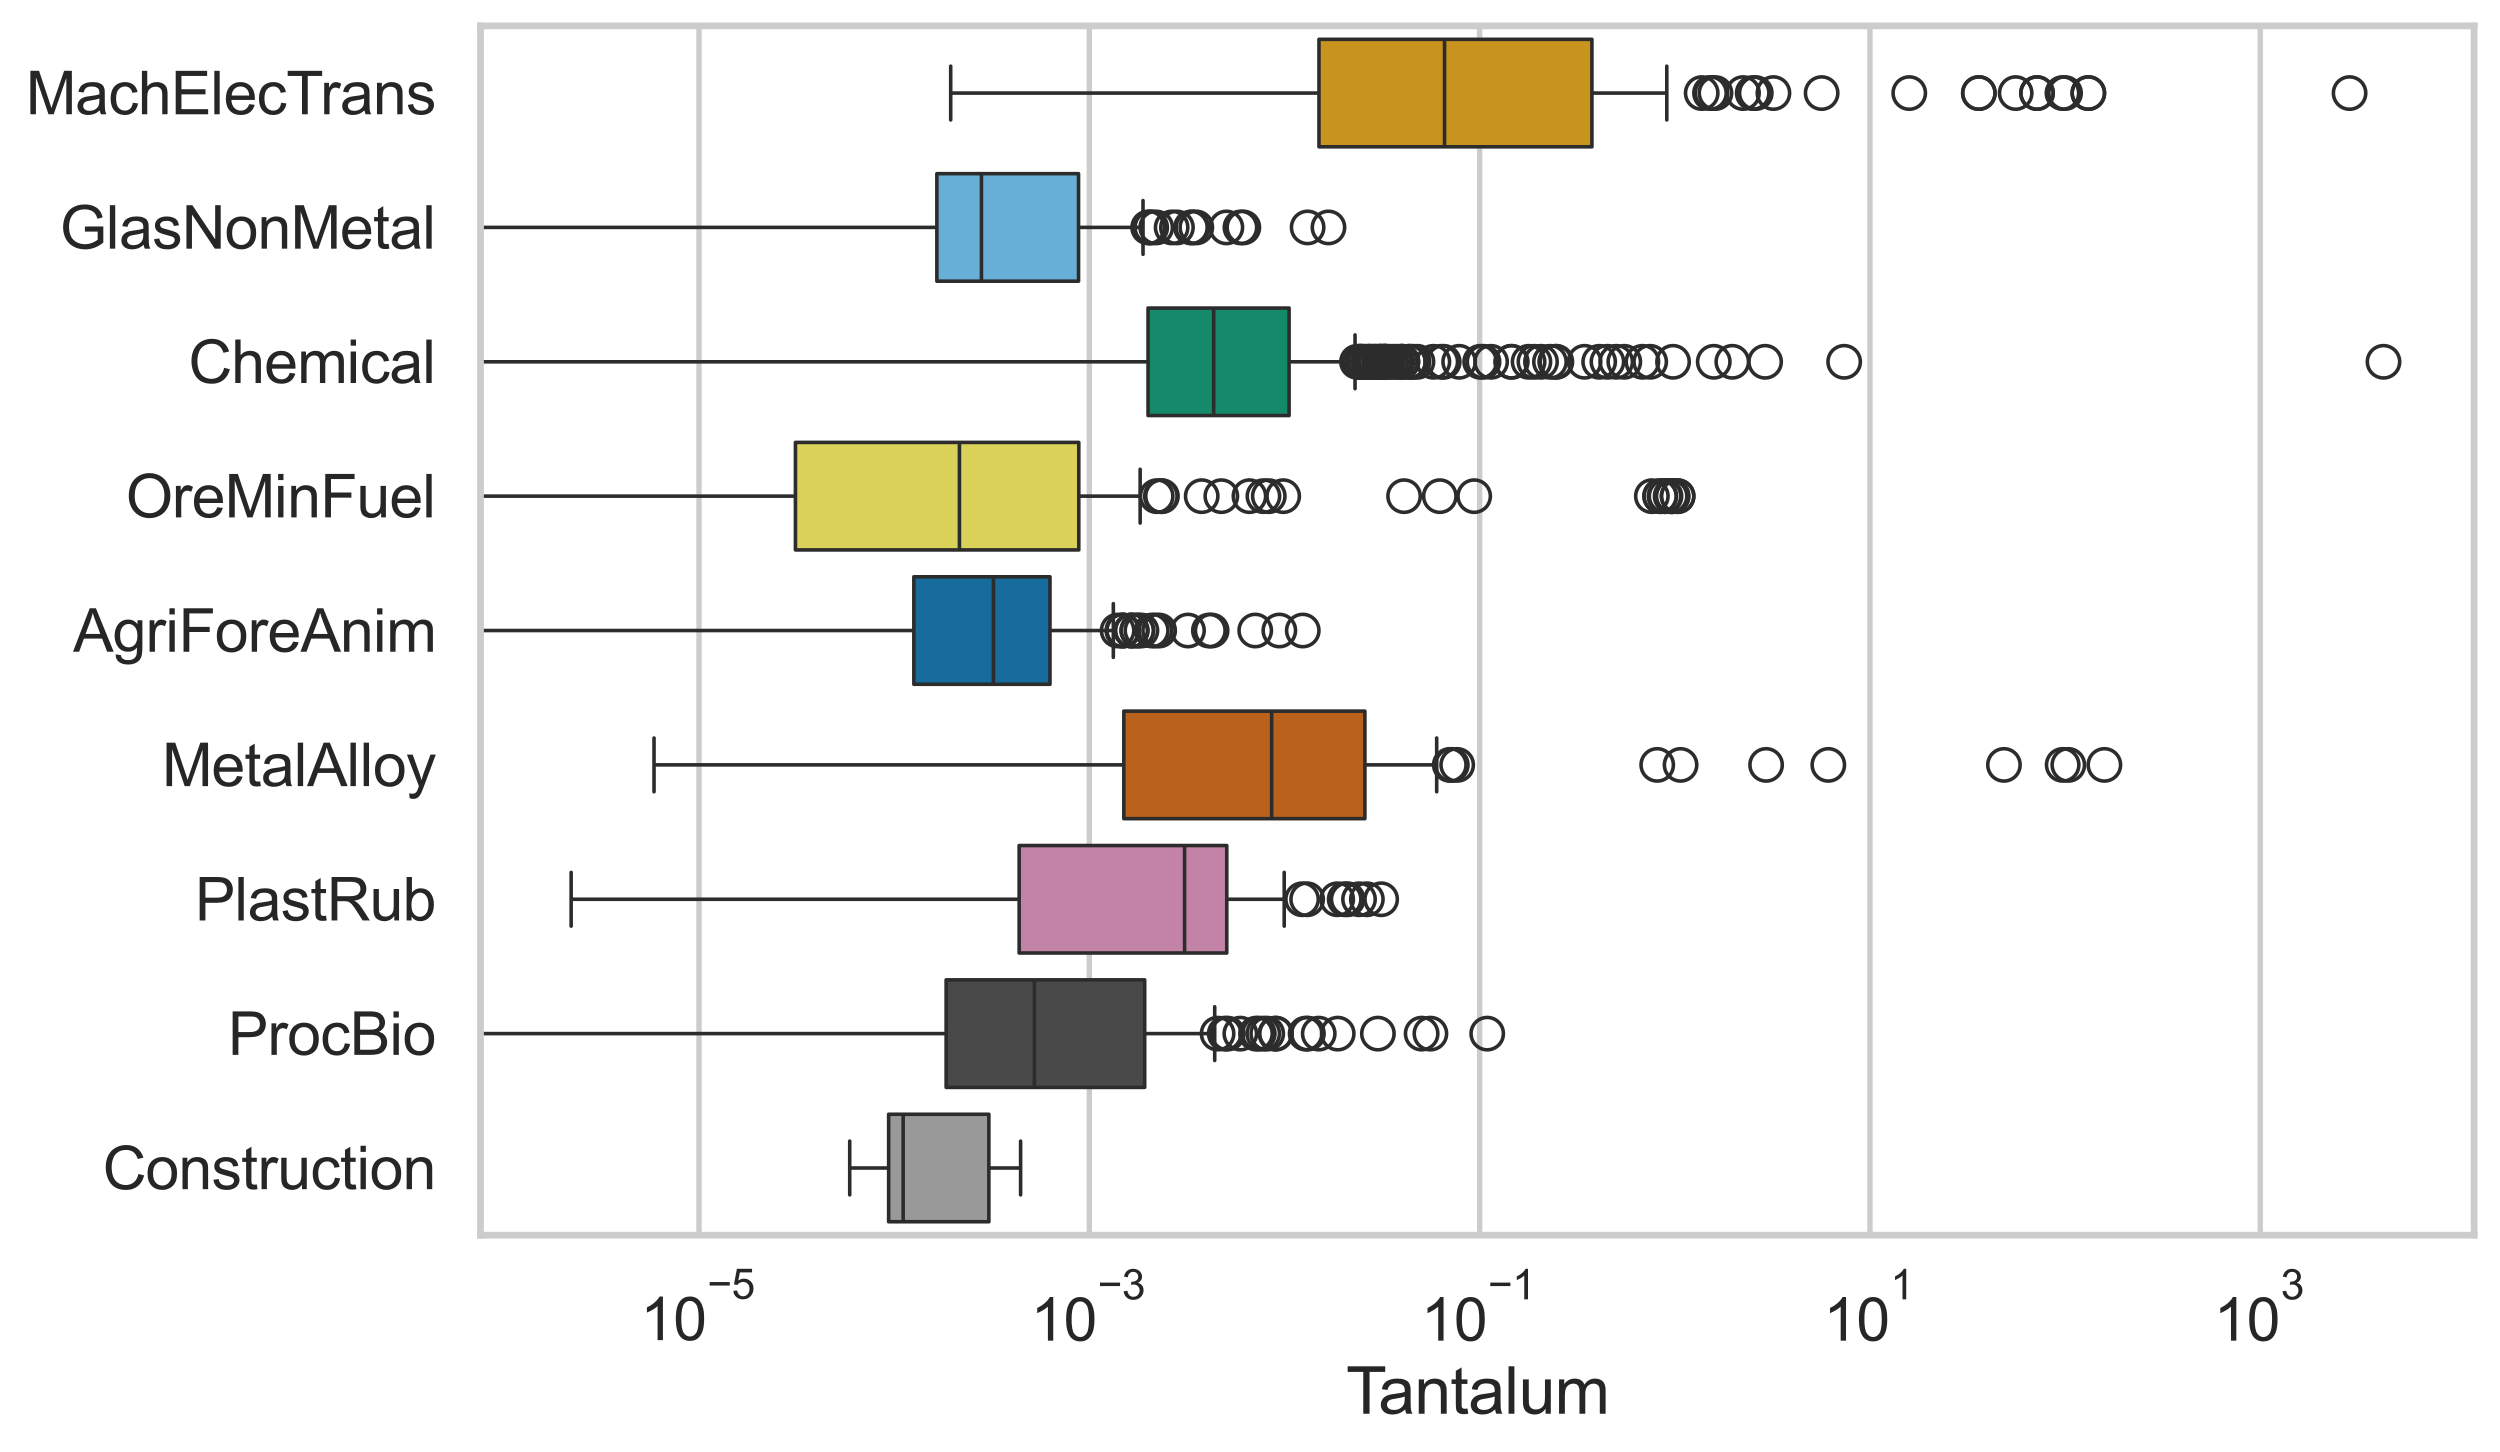 <?xml version="1.0" encoding="utf-8" standalone="no"?>
<!DOCTYPE svg PUBLIC "-//W3C//DTD SVG 1.1//EN"
  "http://www.w3.org/Graphics/SVG/1.1/DTD/svg11.dtd">
<svg xmlns:xlink="http://www.w3.org/1999/xlink" width="695.577pt" height="404.121pt" viewBox="0 0 695.577 404.121" xmlns="http://www.w3.org/2000/svg" version="1.1">
 <defs>
  <style type="text/css">*{stroke-linejoin: round; stroke-linecap: butt}</style>
 </defs>
 <g id="figure_1">
  <g id="patch_1">
   <path d="M 0 404.121 
L 695.577 404.121 
L 695.577 0 
L 0 0 
z
" style="fill: #ffffff"/>
  </g>
  <g id="axes_1">
   <g id="patch_2">
    <path d="M 133.697 343.665 
L 688.377 343.665 
L 688.377 7.2 
L 133.697 7.2 
z
" style="fill: #ffffff"/>
   </g>
   <g id="matplotlib.axis_1">
    <g id="xtick_1">
     <g id="line2d_1">
      <path d="M 194.486 343.665 
L 194.486 7.2 
" clip-path="url(#p88898fb385)" style="fill: none; stroke: #cccccc; stroke-width: 1.5; stroke-linecap: round"/>
     </g>
     <g id="text_1">
      <!-- $\mathdefault{10^{-5}}$ -->
      <g style="fill: #262626" transform="translate(178.151 373.015) scale(0.165 -0.165)">
       <defs>
        <path id="ArialMT-31" d="M 2384 0 
L 1822 0 
L 1822 3584 
Q 1619 3391 1289 3197 
Q 959 3003 697 2906 
L 697 3450 
Q 1169 3672 1522 3987 
Q 1875 4303 2022 4600 
L 2384 4600 
L 2384 0 
z
" transform="scale(0.016)"/>
        <path id="ArialMT-30" d="M 266 2259 
Q 266 3072 433 3567 
Q 600 4063 929 4331 
Q 1259 4600 1759 4600 
Q 2128 4600 2406 4451 
Q 2684 4303 2865 4023 
Q 3047 3744 3150 3342 
Q 3253 2941 3253 2259 
Q 3253 1453 3087 958 
Q 2922 463 2592 192 
Q 2263 -78 1759 -78 
Q 1097 -78 719 397 
Q 266 969 266 2259 
z
M 844 2259 
Q 844 1131 1108 757 
Q 1372 384 1759 384 
Q 2147 384 2411 759 
Q 2675 1134 2675 2259 
Q 2675 3391 2411 3762 
Q 2147 4134 1753 4134 
Q 1366 4134 1134 3806 
Q 844 3388 844 2259 
z
" transform="scale(0.016)"/>
        <path id="ArialMT-2212" d="M 3381 1997 
L 356 1997 
L 356 2522 
L 3381 2522 
L 3381 1997 
z
" transform="scale(0.016)"/>
        <path id="ArialMT-35" d="M 266 1200 
L 856 1250 
Q 922 819 1161 601 
Q 1400 384 1738 384 
Q 2144 384 2425 690 
Q 2706 997 2706 1503 
Q 2706 1984 2436 2262 
Q 2166 2541 1728 2541 
Q 1456 2541 1237 2417 
Q 1019 2294 894 2097 
L 366 2166 
L 809 4519 
L 3088 4519 
L 3088 3981 
L 1259 3981 
L 1013 2750 
Q 1425 3038 1878 3038 
Q 2478 3038 2890 2622 
Q 3303 2206 3303 1553 
Q 3303 931 2941 478 
Q 2500 -78 1738 -78 
Q 1113 -78 717 272 
Q 322 622 266 1200 
z
" transform="scale(0.016)"/>
       </defs>
       <use xlink:href="#ArialMT-31" transform="translate(0 0.88)"/>
       <use xlink:href="#ArialMT-30" transform="translate(55.615 0.88)"/>
       <use xlink:href="#ArialMT-2212" transform="translate(112.973 70.573) scale(0.7)"/>
       <use xlink:href="#ArialMT-35" transform="translate(153.852 70.573) scale(0.7)"/>
      </g>
     </g>
    </g>
    <g id="xtick_2">
     <g id="line2d_2">
      <path d="M 303.083 343.665 
L 303.083 7.2 
" clip-path="url(#p88898fb385)" style="fill: none; stroke: #cccccc; stroke-width: 1.5; stroke-linecap: round"/>
     </g>
     <g id="text_2">
      <!-- $\mathdefault{10^{-3}}$ -->
      <g style="fill: #262626" transform="translate(286.748 373.18) scale(0.165 -0.165)">
       <defs>
        <path id="ArialMT-33" d="M 269 1209 
L 831 1284 
Q 928 806 1161 595 
Q 1394 384 1728 384 
Q 2125 384 2398 659 
Q 2672 934 2672 1341 
Q 2672 1728 2419 1979 
Q 2166 2231 1775 2231 
Q 1616 2231 1378 2169 
L 1441 2663 
Q 1497 2656 1531 2656 
Q 1891 2656 2178 2843 
Q 2466 3031 2466 3422 
Q 2466 3731 2256 3934 
Q 2047 4138 1716 4138 
Q 1388 4138 1169 3931 
Q 950 3725 888 3313 
L 325 3413 
Q 428 3978 793 4289 
Q 1159 4600 1703 4600 
Q 2078 4600 2393 4439 
Q 2709 4278 2876 4000 
Q 3044 3722 3044 3409 
Q 3044 3113 2884 2869 
Q 2725 2625 2413 2481 
Q 2819 2388 3044 2092 
Q 3269 1797 3269 1353 
Q 3269 753 2831 336 
Q 2394 -81 1725 -81 
Q 1122 -81 723 278 
Q 325 638 269 1209 
z
" transform="scale(0.016)"/>
       </defs>
       <use xlink:href="#ArialMT-31" transform="translate(0 0.994)"/>
       <use xlink:href="#ArialMT-30" transform="translate(55.615 0.994)"/>
       <use xlink:href="#ArialMT-2212" transform="translate(112.973 70.688) scale(0.7)"/>
       <use xlink:href="#ArialMT-33" transform="translate(153.852 70.688) scale(0.7)"/>
      </g>
     </g>
    </g>
    <g id="xtick_3">
     <g id="line2d_3">
      <path d="M 411.68 343.665 
L 411.68 7.2 
" clip-path="url(#p88898fb385)" style="fill: none; stroke: #cccccc; stroke-width: 1.5; stroke-linecap: round"/>
     </g>
     <g id="text_3">
      <!-- $\mathdefault{10^{-1}}$ -->
      <g style="fill: #262626" transform="translate(395.345 373.18) scale(0.165 -0.165)">
       <use xlink:href="#ArialMT-31" transform="translate(0 0.994)"/>
       <use xlink:href="#ArialMT-30" transform="translate(55.615 0.994)"/>
       <use xlink:href="#ArialMT-2212" transform="translate(112.973 70.688) scale(0.7)"/>
       <use xlink:href="#ArialMT-31" transform="translate(153.852 70.688) scale(0.7)"/>
      </g>
     </g>
    </g>
    <g id="xtick_4">
     <g id="line2d_4">
      <path d="M 520.276 343.665 
L 520.276 7.2 
" clip-path="url(#p88898fb385)" style="fill: none; stroke: #cccccc; stroke-width: 1.5; stroke-linecap: round"/>
     </g>
     <g id="text_4">
      <!-- $\mathdefault{10^{1}}$ -->
      <g style="fill: #262626" transform="translate(507.324 373.18) scale(0.165 -0.165)">
       <use xlink:href="#ArialMT-31" transform="translate(0 0.994)"/>
       <use xlink:href="#ArialMT-30" transform="translate(55.615 0.994)"/>
       <use xlink:href="#ArialMT-31" transform="translate(112.973 70.688) scale(0.7)"/>
      </g>
     </g>
    </g>
    <g id="xtick_5">
     <g id="line2d_5">
      <path d="M 628.873 343.665 
L 628.873 7.2 
" clip-path="url(#p88898fb385)" style="fill: none; stroke: #cccccc; stroke-width: 1.5; stroke-linecap: round"/>
     </g>
     <g id="text_5">
      <!-- $\mathdefault{10^{3}}$ -->
      <g style="fill: #262626" transform="translate(615.921 373.18) scale(0.165 -0.165)">
       <use xlink:href="#ArialMT-31" transform="translate(0 0.994)"/>
       <use xlink:href="#ArialMT-30" transform="translate(55.615 0.994)"/>
       <use xlink:href="#ArialMT-33" transform="translate(112.973 70.688) scale(0.7)"/>
      </g>
     </g>
    </g>
    <g id="text_6">
     <!-- Tantalum -->
     <g style="fill: #262626" transform="translate(374.525 393.344) scale(0.18 -0.18)">
      <defs>
       <path id="ArialMT-54" d="M 1659 0 
L 1659 4041 
L 150 4041 
L 150 4581 
L 3781 4581 
L 3781 4041 
L 2266 4041 
L 2266 0 
L 1659 0 
z
" transform="scale(0.016)"/>
       <path id="ArialMT-61" d="M 2588 409 
Q 2275 144 1986 34 
Q 1697 -75 1366 -75 
Q 819 -75 525 192 
Q 231 459 231 875 
Q 231 1119 342 1320 
Q 453 1522 633 1644 
Q 813 1766 1038 1828 
Q 1203 1872 1538 1913 
Q 2219 1994 2541 2106 
Q 2544 2222 2544 2253 
Q 2544 2597 2384 2738 
Q 2169 2928 1744 2928 
Q 1347 2928 1158 2789 
Q 969 2650 878 2297 
L 328 2372 
Q 403 2725 575 2942 
Q 747 3159 1072 3276 
Q 1397 3394 1825 3394 
Q 2250 3394 2515 3294 
Q 2781 3194 2906 3042 
Q 3031 2891 3081 2659 
Q 3109 2516 3109 2141 
L 3109 1391 
Q 3109 606 3145 398 
Q 3181 191 3288 0 
L 2700 0 
Q 2613 175 2588 409 
z
M 2541 1666 
Q 2234 1541 1622 1453 
Q 1275 1403 1131 1340 
Q 988 1278 909 1158 
Q 831 1038 831 891 
Q 831 666 1001 516 
Q 1172 366 1500 366 
Q 1825 366 2078 508 
Q 2331 650 2450 897 
Q 2541 1088 2541 1459 
L 2541 1666 
z
" transform="scale(0.016)"/>
       <path id="ArialMT-6e" d="M 422 0 
L 422 3319 
L 928 3319 
L 928 2847 
Q 1294 3394 1984 3394 
Q 2284 3394 2536 3286 
Q 2788 3178 2913 3003 
Q 3038 2828 3088 2588 
Q 3119 2431 3119 2041 
L 3119 0 
L 2556 0 
L 2556 2019 
Q 2556 2363 2490 2533 
Q 2425 2703 2258 2804 
Q 2091 2906 1866 2906 
Q 1506 2906 1245 2678 
Q 984 2450 984 1813 
L 984 0 
L 422 0 
z
" transform="scale(0.016)"/>
       <path id="ArialMT-74" d="M 1650 503 
L 1731 6 
Q 1494 -44 1306 -44 
Q 1000 -44 831 53 
Q 663 150 594 308 
Q 525 466 525 972 
L 525 2881 
L 113 2881 
L 113 3319 
L 525 3319 
L 525 4141 
L 1084 4478 
L 1084 3319 
L 1650 3319 
L 1650 2881 
L 1084 2881 
L 1084 941 
Q 1084 700 1114 631 
Q 1144 563 1211 522 
Q 1278 481 1403 481 
Q 1497 481 1650 503 
z
" transform="scale(0.016)"/>
       <path id="ArialMT-6c" d="M 409 0 
L 409 4581 
L 972 4581 
L 972 0 
L 409 0 
z
" transform="scale(0.016)"/>
       <path id="ArialMT-75" d="M 2597 0 
L 2597 488 
Q 2209 -75 1544 -75 
Q 1250 -75 995 37 
Q 741 150 617 320 
Q 494 491 444 738 
Q 409 903 409 1263 
L 409 3319 
L 972 3319 
L 972 1478 
Q 972 1038 1006 884 
Q 1059 663 1231 536 
Q 1403 409 1656 409 
Q 1909 409 2131 539 
Q 2353 669 2445 892 
Q 2538 1116 2538 1541 
L 2538 3319 
L 3100 3319 
L 3100 0 
L 2597 0 
z
" transform="scale(0.016)"/>
       <path id="ArialMT-6d" d="M 422 0 
L 422 3319 
L 925 3319 
L 925 2853 
Q 1081 3097 1340 3245 
Q 1600 3394 1931 3394 
Q 2300 3394 2536 3241 
Q 2772 3088 2869 2813 
Q 3263 3394 3894 3394 
Q 4388 3394 4653 3120 
Q 4919 2847 4919 2278 
L 4919 0 
L 4359 0 
L 4359 2091 
Q 4359 2428 4304 2576 
Q 4250 2725 4106 2815 
Q 3963 2906 3769 2906 
Q 3419 2906 3187 2673 
Q 2956 2441 2956 1928 
L 2956 0 
L 2394 0 
L 2394 2156 
Q 2394 2531 2256 2718 
Q 2119 2906 1806 2906 
Q 1569 2906 1367 2781 
Q 1166 2656 1075 2415 
Q 984 2175 984 1722 
L 984 0 
L 422 0 
z
" transform="scale(0.016)"/>
      </defs>
      <use xlink:href="#ArialMT-54"/>
      <use xlink:href="#ArialMT-61" transform="translate(49.959 0)"/>
      <use xlink:href="#ArialMT-6e" transform="translate(105.574 0)"/>
      <use xlink:href="#ArialMT-74" transform="translate(161.189 0)"/>
      <use xlink:href="#ArialMT-61" transform="translate(188.973 0)"/>
      <use xlink:href="#ArialMT-6c" transform="translate(244.588 0)"/>
      <use xlink:href="#ArialMT-75" transform="translate(266.805 0)"/>
      <use xlink:href="#ArialMT-6d" transform="translate(322.42 0)"/>
     </g>
    </g>
   </g>
   <g id="matplotlib.axis_2">
    <g id="ytick_1">
     <g id="text_7">
      <!-- MachElecTrans -->
      <g style="fill: #262626" transform="translate(7.2 31.798) scale(0.165 -0.165)">
       <defs>
        <path id="ArialMT-4d" d="M 475 0 
L 475 4581 
L 1388 4581 
L 2472 1338 
Q 2622 884 2691 659 
Q 2769 909 2934 1394 
L 4031 4581 
L 4847 4581 
L 4847 0 
L 4263 0 
L 4263 3834 
L 2931 0 
L 2384 0 
L 1059 3900 
L 1059 0 
L 475 0 
z
" transform="scale(0.016)"/>
        <path id="ArialMT-63" d="M 2588 1216 
L 3141 1144 
Q 3050 572 2676 248 
Q 2303 -75 1759 -75 
Q 1078 -75 664 370 
Q 250 816 250 1647 
Q 250 2184 428 2587 
Q 606 2991 970 3192 
Q 1334 3394 1763 3394 
Q 2303 3394 2647 3120 
Q 2991 2847 3088 2344 
L 2541 2259 
Q 2463 2594 2264 2762 
Q 2066 2931 1784 2931 
Q 1359 2931 1093 2626 
Q 828 2322 828 1663 
Q 828 994 1084 691 
Q 1341 388 1753 388 
Q 2084 388 2306 591 
Q 2528 794 2588 1216 
z
" transform="scale(0.016)"/>
        <path id="ArialMT-68" d="M 422 0 
L 422 4581 
L 984 4581 
L 984 2938 
Q 1378 3394 1978 3394 
Q 2347 3394 2619 3248 
Q 2891 3103 3008 2847 
Q 3125 2591 3125 2103 
L 3125 0 
L 2563 0 
L 2563 2103 
Q 2563 2525 2380 2717 
Q 2197 2909 1863 2909 
Q 1613 2909 1392 2779 
Q 1172 2650 1078 2428 
Q 984 2206 984 1816 
L 984 0 
L 422 0 
z
" transform="scale(0.016)"/>
        <path id="ArialMT-45" d="M 506 0 
L 506 4581 
L 3819 4581 
L 3819 4041 
L 1113 4041 
L 1113 2638 
L 3647 2638 
L 3647 2100 
L 1113 2100 
L 1113 541 
L 3925 541 
L 3925 0 
L 506 0 
z
" transform="scale(0.016)"/>
        <path id="ArialMT-65" d="M 2694 1069 
L 3275 997 
Q 3138 488 2766 206 
Q 2394 -75 1816 -75 
Q 1088 -75 661 373 
Q 234 822 234 1631 
Q 234 2469 665 2931 
Q 1097 3394 1784 3394 
Q 2450 3394 2872 2941 
Q 3294 2488 3294 1666 
Q 3294 1616 3291 1516 
L 816 1516 
Q 847 969 1125 678 
Q 1403 388 1819 388 
Q 2128 388 2347 550 
Q 2566 713 2694 1069 
z
M 847 1978 
L 2700 1978 
Q 2663 2397 2488 2606 
Q 2219 2931 1791 2931 
Q 1403 2931 1139 2672 
Q 875 2413 847 1978 
z
" transform="scale(0.016)"/>
        <path id="ArialMT-72" d="M 416 0 
L 416 3319 
L 922 3319 
L 922 2816 
Q 1116 3169 1280 3281 
Q 1444 3394 1641 3394 
Q 1925 3394 2219 3213 
L 2025 2691 
Q 1819 2813 1613 2813 
Q 1428 2813 1281 2702 
Q 1134 2591 1072 2394 
Q 978 2094 978 1738 
L 978 0 
L 416 0 
z
" transform="scale(0.016)"/>
        <path id="ArialMT-73" d="M 197 991 
L 753 1078 
Q 800 744 1014 566 
Q 1228 388 1613 388 
Q 2000 388 2187 545 
Q 2375 703 2375 916 
Q 2375 1106 2209 1216 
Q 2094 1291 1634 1406 
Q 1016 1563 777 1677 
Q 538 1791 414 1992 
Q 291 2194 291 2438 
Q 291 2659 392 2848 
Q 494 3038 669 3163 
Q 800 3259 1026 3326 
Q 1253 3394 1513 3394 
Q 1903 3394 2198 3281 
Q 2494 3169 2634 2976 
Q 2775 2784 2828 2463 
L 2278 2388 
Q 2241 2644 2061 2787 
Q 1881 2931 1553 2931 
Q 1166 2931 1000 2803 
Q 834 2675 834 2503 
Q 834 2394 903 2306 
Q 972 2216 1119 2156 
Q 1203 2125 1616 2013 
Q 2213 1853 2448 1751 
Q 2684 1650 2818 1456 
Q 2953 1263 2953 975 
Q 2953 694 2789 445 
Q 2625 197 2315 61 
Q 2006 -75 1616 -75 
Q 969 -75 630 194 
Q 291 463 197 991 
z
" transform="scale(0.016)"/>
       </defs>
       <use xlink:href="#ArialMT-4d"/>
       <use xlink:href="#ArialMT-61" transform="translate(83.301 0)"/>
       <use xlink:href="#ArialMT-63" transform="translate(138.916 0)"/>
       <use xlink:href="#ArialMT-68" transform="translate(188.916 0)"/>
       <use xlink:href="#ArialMT-45" transform="translate(244.531 0)"/>
       <use xlink:href="#ArialMT-6c" transform="translate(311.23 0)"/>
       <use xlink:href="#ArialMT-65" transform="translate(333.447 0)"/>
       <use xlink:href="#ArialMT-63" transform="translate(389.062 0)"/>
       <use xlink:href="#ArialMT-54" transform="translate(439.062 0)"/>
       <use xlink:href="#ArialMT-72" transform="translate(496.396 0)"/>
       <use xlink:href="#ArialMT-61" transform="translate(529.697 0)"/>
       <use xlink:href="#ArialMT-6e" transform="translate(585.312 0)"/>
       <use xlink:href="#ArialMT-73" transform="translate(640.928 0)"/>
      </g>
     </g>
    </g>
    <g id="ytick_2">
     <g id="text_8">
      <!-- GlasNonMetal -->
      <g style="fill: #262626" transform="translate(16.659 69.183) scale(0.165 -0.165)">
       <defs>
        <path id="ArialMT-47" d="M 2638 1797 
L 2638 2334 
L 4578 2338 
L 4578 638 
Q 4131 281 3656 101 
Q 3181 -78 2681 -78 
Q 2006 -78 1454 211 
Q 903 500 622 1047 
Q 341 1594 341 2269 
Q 341 2938 620 3517 
Q 900 4097 1425 4378 
Q 1950 4659 2634 4659 
Q 3131 4659 3532 4498 
Q 3934 4338 4162 4050 
Q 4391 3763 4509 3300 
L 3963 3150 
Q 3859 3500 3706 3700 
Q 3553 3900 3268 4020 
Q 2984 4141 2638 4141 
Q 2222 4141 1919 4014 
Q 1616 3888 1430 3681 
Q 1244 3475 1141 3228 
Q 966 2803 966 2306 
Q 966 1694 1177 1281 
Q 1388 869 1791 669 
Q 2194 469 2647 469 
Q 3041 469 3416 620 
Q 3791 772 3984 944 
L 3984 1797 
L 2638 1797 
z
" transform="scale(0.016)"/>
        <path id="ArialMT-4e" d="M 488 0 
L 488 4581 
L 1109 4581 
L 3516 984 
L 3516 4581 
L 4097 4581 
L 4097 0 
L 3475 0 
L 1069 3600 
L 1069 0 
L 488 0 
z
" transform="scale(0.016)"/>
        <path id="ArialMT-6f" d="M 213 1659 
Q 213 2581 725 3025 
Q 1153 3394 1769 3394 
Q 2453 3394 2887 2945 
Q 3322 2497 3322 1706 
Q 3322 1066 3130 698 
Q 2938 331 2570 128 
Q 2203 -75 1769 -75 
Q 1072 -75 642 372 
Q 213 819 213 1659 
z
M 791 1659 
Q 791 1022 1069 705 
Q 1347 388 1769 388 
Q 2188 388 2466 706 
Q 2744 1025 2744 1678 
Q 2744 2294 2464 2611 
Q 2184 2928 1769 2928 
Q 1347 2928 1069 2612 
Q 791 2297 791 1659 
z
" transform="scale(0.016)"/>
       </defs>
       <use xlink:href="#ArialMT-47"/>
       <use xlink:href="#ArialMT-6c" transform="translate(77.783 0)"/>
       <use xlink:href="#ArialMT-61" transform="translate(100 0)"/>
       <use xlink:href="#ArialMT-73" transform="translate(155.615 0)"/>
       <use xlink:href="#ArialMT-4e" transform="translate(205.615 0)"/>
       <use xlink:href="#ArialMT-6f" transform="translate(277.832 0)"/>
       <use xlink:href="#ArialMT-6e" transform="translate(333.447 0)"/>
       <use xlink:href="#ArialMT-4d" transform="translate(389.062 0)"/>
       <use xlink:href="#ArialMT-65" transform="translate(472.363 0)"/>
       <use xlink:href="#ArialMT-74" transform="translate(527.979 0)"/>
       <use xlink:href="#ArialMT-61" transform="translate(555.762 0)"/>
       <use xlink:href="#ArialMT-6c" transform="translate(611.377 0)"/>
      </g>
     </g>
    </g>
    <g id="ytick_3">
     <g id="text_9">
      <!-- Chemical -->
      <g style="fill: #262626" transform="translate(52.428 106.568) scale(0.165 -0.165)">
       <defs>
        <path id="ArialMT-43" d="M 3763 1606 
L 4369 1453 
Q 4178 706 3683 314 
Q 3188 -78 2472 -78 
Q 1731 -78 1267 223 
Q 803 525 561 1097 
Q 319 1669 319 2325 
Q 319 3041 592 3573 
Q 866 4106 1370 4382 
Q 1875 4659 2481 4659 
Q 3169 4659 3637 4309 
Q 4106 3959 4291 3325 
L 3694 3184 
Q 3534 3684 3231 3912 
Q 2928 4141 2469 4141 
Q 1941 4141 1586 3887 
Q 1231 3634 1087 3207 
Q 944 2781 944 2328 
Q 944 1744 1114 1308 
Q 1284 872 1643 656 
Q 2003 441 2422 441 
Q 2931 441 3284 734 
Q 3638 1028 3763 1606 
z
" transform="scale(0.016)"/>
        <path id="ArialMT-69" d="M 425 3934 
L 425 4581 
L 988 4581 
L 988 3934 
L 425 3934 
z
M 425 0 
L 425 3319 
L 988 3319 
L 988 0 
L 425 0 
z
" transform="scale(0.016)"/>
       </defs>
       <use xlink:href="#ArialMT-43"/>
       <use xlink:href="#ArialMT-68" transform="translate(72.217 0)"/>
       <use xlink:href="#ArialMT-65" transform="translate(127.832 0)"/>
       <use xlink:href="#ArialMT-6d" transform="translate(183.447 0)"/>
       <use xlink:href="#ArialMT-69" transform="translate(266.748 0)"/>
       <use xlink:href="#ArialMT-63" transform="translate(288.965 0)"/>
       <use xlink:href="#ArialMT-61" transform="translate(338.965 0)"/>
       <use xlink:href="#ArialMT-6c" transform="translate(394.58 0)"/>
      </g>
     </g>
    </g>
    <g id="ytick_4">
     <g id="text_10">
      <!-- OreMinFuel -->
      <g style="fill: #262626" transform="translate(35.013 143.953) scale(0.165 -0.165)">
       <defs>
        <path id="ArialMT-4f" d="M 309 2231 
Q 309 3372 921 4017 
Q 1534 4663 2503 4663 
Q 3138 4663 3647 4359 
Q 4156 4056 4423 3514 
Q 4691 2972 4691 2284 
Q 4691 1588 4409 1038 
Q 4128 488 3612 205 
Q 3097 -78 2500 -78 
Q 1853 -78 1343 234 
Q 834 547 571 1087 
Q 309 1628 309 2231 
z
M 934 2222 
Q 934 1394 1379 917 
Q 1825 441 2497 441 
Q 3181 441 3623 922 
Q 4066 1403 4066 2288 
Q 4066 2847 3877 3264 
Q 3688 3681 3323 3911 
Q 2959 4141 2506 4141 
Q 1863 4141 1398 3698 
Q 934 3256 934 2222 
z
" transform="scale(0.016)"/>
        <path id="ArialMT-46" d="M 525 0 
L 525 4581 
L 3616 4581 
L 3616 4041 
L 1131 4041 
L 1131 2622 
L 3281 2622 
L 3281 2081 
L 1131 2081 
L 1131 0 
L 525 0 
z
" transform="scale(0.016)"/>
       </defs>
       <use xlink:href="#ArialMT-4f"/>
       <use xlink:href="#ArialMT-72" transform="translate(77.783 0)"/>
       <use xlink:href="#ArialMT-65" transform="translate(111.084 0)"/>
       <use xlink:href="#ArialMT-4d" transform="translate(166.699 0)"/>
       <use xlink:href="#ArialMT-69" transform="translate(250 0)"/>
       <use xlink:href="#ArialMT-6e" transform="translate(272.217 0)"/>
       <use xlink:href="#ArialMT-46" transform="translate(327.832 0)"/>
       <use xlink:href="#ArialMT-75" transform="translate(388.916 0)"/>
       <use xlink:href="#ArialMT-65" transform="translate(444.531 0)"/>
       <use xlink:href="#ArialMT-6c" transform="translate(500.146 0)"/>
      </g>
     </g>
    </g>
    <g id="ytick_5">
     <g id="text_11">
      <!-- AgriForeAnim -->
      <g style="fill: #262626" transform="translate(20.341 181.337) scale(0.165 -0.165)">
       <defs>
        <path id="ArialMT-41" d="M -9 0 
L 1750 4581 
L 2403 4581 
L 4278 0 
L 3588 0 
L 3053 1388 
L 1138 1388 
L 634 0 
L -9 0 
z
M 1313 1881 
L 2866 1881 
L 2388 3150 
Q 2169 3728 2063 4100 
Q 1975 3659 1816 3225 
L 1313 1881 
z
" transform="scale(0.016)"/>
        <path id="ArialMT-67" d="M 319 -275 
L 866 -356 
Q 900 -609 1056 -725 
Q 1266 -881 1628 -881 
Q 2019 -881 2231 -725 
Q 2444 -569 2519 -288 
Q 2563 -116 2559 434 
Q 2191 0 1641 0 
Q 956 0 581 494 
Q 206 988 206 1678 
Q 206 2153 378 2554 
Q 550 2956 876 3175 
Q 1203 3394 1644 3394 
Q 2231 3394 2613 2919 
L 2613 3319 
L 3131 3319 
L 3131 450 
Q 3131 -325 2973 -648 
Q 2816 -972 2473 -1159 
Q 2131 -1347 1631 -1347 
Q 1038 -1347 672 -1080 
Q 306 -813 319 -275 
z
M 784 1719 
Q 784 1066 1043 766 
Q 1303 466 1694 466 
Q 2081 466 2343 764 
Q 2606 1063 2606 1700 
Q 2606 2309 2336 2618 
Q 2066 2928 1684 2928 
Q 1309 2928 1046 2623 
Q 784 2319 784 1719 
z
" transform="scale(0.016)"/>
       </defs>
       <use xlink:href="#ArialMT-41"/>
       <use xlink:href="#ArialMT-67" transform="translate(66.699 0)"/>
       <use xlink:href="#ArialMT-72" transform="translate(122.314 0)"/>
       <use xlink:href="#ArialMT-69" transform="translate(155.615 0)"/>
       <use xlink:href="#ArialMT-46" transform="translate(177.832 0)"/>
       <use xlink:href="#ArialMT-6f" transform="translate(238.916 0)"/>
       <use xlink:href="#ArialMT-72" transform="translate(294.531 0)"/>
       <use xlink:href="#ArialMT-65" transform="translate(327.832 0)"/>
       <use xlink:href="#ArialMT-41" transform="translate(383.447 0)"/>
       <use xlink:href="#ArialMT-6e" transform="translate(450.146 0)"/>
       <use xlink:href="#ArialMT-69" transform="translate(505.762 0)"/>
       <use xlink:href="#ArialMT-6d" transform="translate(527.979 0)"/>
      </g>
     </g>
    </g>
    <g id="ytick_6">
     <g id="text_12">
      <!-- MetalAlloy -->
      <g style="fill: #262626" transform="translate(45.088 218.722) scale(0.165 -0.165)">
       <defs>
        <path id="ArialMT-79" d="M 397 -1278 
L 334 -750 
Q 519 -800 656 -800 
Q 844 -800 956 -737 
Q 1069 -675 1141 -563 
Q 1194 -478 1313 -144 
Q 1328 -97 1363 -6 
L 103 3319 
L 709 3319 
L 1400 1397 
Q 1534 1031 1641 628 
Q 1738 1016 1872 1384 
L 2581 3319 
L 3144 3319 
L 1881 -56 
Q 1678 -603 1566 -809 
Q 1416 -1088 1222 -1217 
Q 1028 -1347 759 -1347 
Q 597 -1347 397 -1278 
z
" transform="scale(0.016)"/>
       </defs>
       <use xlink:href="#ArialMT-4d"/>
       <use xlink:href="#ArialMT-65" transform="translate(83.301 0)"/>
       <use xlink:href="#ArialMT-74" transform="translate(138.916 0)"/>
       <use xlink:href="#ArialMT-61" transform="translate(166.699 0)"/>
       <use xlink:href="#ArialMT-6c" transform="translate(222.314 0)"/>
       <use xlink:href="#ArialMT-41" transform="translate(244.531 0)"/>
       <use xlink:href="#ArialMT-6c" transform="translate(311.23 0)"/>
       <use xlink:href="#ArialMT-6c" transform="translate(333.447 0)"/>
       <use xlink:href="#ArialMT-6f" transform="translate(355.664 0)"/>
       <use xlink:href="#ArialMT-79" transform="translate(411.279 0)"/>
      </g>
     </g>
    </g>
    <g id="ytick_7">
     <g id="text_13">
      <!-- PlastRub -->
      <g style="fill: #262626" transform="translate(54.248 256.107) scale(0.165 -0.165)">
       <defs>
        <path id="ArialMT-50" d="M 494 0 
L 494 4581 
L 2222 4581 
Q 2678 4581 2919 4538 
Q 3256 4481 3484 4323 
Q 3713 4166 3852 3881 
Q 3991 3597 3991 3256 
Q 3991 2672 3619 2267 
Q 3247 1863 2275 1863 
L 1100 1863 
L 1100 0 
L 494 0 
z
M 1100 2403 
L 2284 2403 
Q 2872 2403 3119 2622 
Q 3366 2841 3366 3238 
Q 3366 3525 3220 3729 
Q 3075 3934 2838 4000 
Q 2684 4041 2272 4041 
L 1100 4041 
L 1100 2403 
z
" transform="scale(0.016)"/>
        <path id="ArialMT-52" d="M 503 0 
L 503 4581 
L 2534 4581 
Q 3147 4581 3465 4457 
Q 3784 4334 3975 4021 
Q 4166 3709 4166 3331 
Q 4166 2844 3850 2509 
Q 3534 2175 2875 2084 
Q 3116 1969 3241 1856 
Q 3506 1613 3744 1247 
L 4541 0 
L 3778 0 
L 3172 953 
Q 2906 1366 2734 1584 
Q 2563 1803 2427 1890 
Q 2291 1978 2150 2013 
Q 2047 2034 1813 2034 
L 1109 2034 
L 1109 0 
L 503 0 
z
M 1109 2559 
L 2413 2559 
Q 2828 2559 3062 2645 
Q 3297 2731 3419 2920 
Q 3541 3109 3541 3331 
Q 3541 3656 3305 3865 
Q 3069 4075 2559 4075 
L 1109 4075 
L 1109 2559 
z
" transform="scale(0.016)"/>
        <path id="ArialMT-62" d="M 941 0 
L 419 0 
L 419 4581 
L 981 4581 
L 981 2947 
Q 1338 3394 1891 3394 
Q 2197 3394 2470 3270 
Q 2744 3147 2920 2923 
Q 3097 2700 3197 2384 
Q 3297 2069 3297 1709 
Q 3297 856 2875 390 
Q 2453 -75 1863 -75 
Q 1275 -75 941 416 
L 941 0 
z
M 934 1684 
Q 934 1088 1097 822 
Q 1363 388 1816 388 
Q 2184 388 2453 708 
Q 2722 1028 2722 1663 
Q 2722 2313 2464 2622 
Q 2206 2931 1841 2931 
Q 1472 2931 1203 2611 
Q 934 2291 934 1684 
z
" transform="scale(0.016)"/>
       </defs>
       <use xlink:href="#ArialMT-50"/>
       <use xlink:href="#ArialMT-6c" transform="translate(66.699 0)"/>
       <use xlink:href="#ArialMT-61" transform="translate(88.916 0)"/>
       <use xlink:href="#ArialMT-73" transform="translate(144.531 0)"/>
       <use xlink:href="#ArialMT-74" transform="translate(194.531 0)"/>
       <use xlink:href="#ArialMT-52" transform="translate(222.314 0)"/>
       <use xlink:href="#ArialMT-75" transform="translate(294.531 0)"/>
       <use xlink:href="#ArialMT-62" transform="translate(350.146 0)"/>
      </g>
     </g>
    </g>
    <g id="ytick_8">
     <g id="text_14">
      <!-- ProcBio -->
      <g style="fill: #262626" transform="translate(63.424 293.492) scale(0.165 -0.165)">
       <defs>
        <path id="ArialMT-42" d="M 469 0 
L 469 4581 
L 2188 4581 
Q 2713 4581 3030 4442 
Q 3347 4303 3526 4014 
Q 3706 3725 3706 3409 
Q 3706 3116 3547 2856 
Q 3388 2597 3066 2438 
Q 3481 2316 3704 2022 
Q 3928 1728 3928 1328 
Q 3928 1006 3792 729 
Q 3656 453 3456 303 
Q 3256 153 2954 76 
Q 2653 0 2216 0 
L 469 0 
z
M 1075 2656 
L 2066 2656 
Q 2469 2656 2644 2709 
Q 2875 2778 2992 2937 
Q 3109 3097 3109 3338 
Q 3109 3566 3000 3739 
Q 2891 3913 2687 3977 
Q 2484 4041 1991 4041 
L 1075 4041 
L 1075 2656 
z
M 1075 541 
L 2216 541 
Q 2509 541 2628 563 
Q 2838 600 2978 687 
Q 3119 775 3209 942 
Q 3300 1109 3300 1328 
Q 3300 1584 3169 1773 
Q 3038 1963 2805 2039 
Q 2572 2116 2134 2116 
L 1075 2116 
L 1075 541 
z
" transform="scale(0.016)"/>
       </defs>
       <use xlink:href="#ArialMT-50"/>
       <use xlink:href="#ArialMT-72" transform="translate(66.699 0)"/>
       <use xlink:href="#ArialMT-6f" transform="translate(100 0)"/>
       <use xlink:href="#ArialMT-63" transform="translate(155.615 0)"/>
       <use xlink:href="#ArialMT-42" transform="translate(205.615 0)"/>
       <use xlink:href="#ArialMT-69" transform="translate(272.314 0)"/>
       <use xlink:href="#ArialMT-6f" transform="translate(294.531 0)"/>
      </g>
     </g>
    </g>
    <g id="ytick_9">
     <g id="text_15">
      <!-- Construction -->
      <g style="fill: #262626" transform="translate(28.575 330.877) scale(0.165 -0.165)">
       <use xlink:href="#ArialMT-43"/>
       <use xlink:href="#ArialMT-6f" transform="translate(72.217 0)"/>
       <use xlink:href="#ArialMT-6e" transform="translate(127.832 0)"/>
       <use xlink:href="#ArialMT-73" transform="translate(183.447 0)"/>
       <use xlink:href="#ArialMT-74" transform="translate(233.447 0)"/>
       <use xlink:href="#ArialMT-72" transform="translate(261.23 0)"/>
       <use xlink:href="#ArialMT-75" transform="translate(294.531 0)"/>
       <use xlink:href="#ArialMT-63" transform="translate(350.146 0)"/>
       <use xlink:href="#ArialMT-74" transform="translate(400.146 0)"/>
       <use xlink:href="#ArialMT-69" transform="translate(427.93 0)"/>
       <use xlink:href="#ArialMT-6f" transform="translate(450.146 0)"/>
       <use xlink:href="#ArialMT-6e" transform="translate(505.762 0)"/>
      </g>
     </g>
    </g>
   </g>
   <g id="patch_3">
    <path d="M 366.981 10.938 
L 366.981 40.846 
L 442.922 40.846 
L 442.922 10.938 
L 366.981 10.938 
z
" clip-path="url(#p88898fb385)" style="fill: #c9941d; stroke: #2c2c2c; stroke-linejoin: miter"/>
   </g>
   <g id="line2d_6">
    <path d="M 366.981 25.892 
L 264.515 25.892 
" clip-path="url(#p88898fb385)" style="fill: none; stroke: #2c2c2c"/>
   </g>
   <g id="line2d_7">
    <path d="M 442.922 25.892 
L 463.754 25.892 
" clip-path="url(#p88898fb385)" style="fill: none; stroke: #2c2c2c"/>
   </g>
   <g id="line2d_8">
    <path d="M 264.515 18.415 
L 264.515 33.369 
" clip-path="url(#p88898fb385)" style="fill: none; stroke: #2c2c2c; stroke-linecap: round"/>
   </g>
   <g id="line2d_9">
    <path d="M 463.754 18.415 
L 463.754 33.369 
" clip-path="url(#p88898fb385)" style="fill: none; stroke: #2c2c2c; stroke-linecap: round"/>
   </g>
   <g id="line2d_10">
    <defs>
     <path id="m8eaa6a4ecd" d="M 0 4.5 
C 1.193 4.5 2.338 4.026 3.182 3.182 
C 4.026 2.338 4.5 1.193 4.5 0 
C 4.5 -1.193 4.026 -2.338 3.182 -3.182 
C 2.338 -4.026 1.193 -4.5 0 -4.5 
C -1.193 -4.5 -2.338 -4.026 -3.182 -3.182 
C -4.026 -2.338 -4.5 -1.193 -4.5 0 
C -4.5 1.193 -4.026 2.338 -3.182 3.182 
C -2.338 4.026 -1.193 4.5 0 4.5 
z
" style="stroke: #2c2c2c"/>
    </defs>
    <g clip-path="url(#p88898fb385)">
     <use xlink:href="#m8eaa6a4ecd" x="488.503" y="25.892" style="fill-opacity: 0; stroke: #2c2c2c"/>
     <use xlink:href="#m8eaa6a4ecd" x="581.042" y="25.892" style="fill-opacity: 0; stroke: #2c2c2c"/>
     <use xlink:href="#m8eaa6a4ecd" x="566.764" y="25.892" style="fill-opacity: 0; stroke: #2c2c2c"/>
     <use xlink:href="#m8eaa6a4ecd" x="574.56" y="25.892" style="fill-opacity: 0; stroke: #2c2c2c"/>
     <use xlink:href="#m8eaa6a4ecd" x="473.464" y="25.892" style="fill-opacity: 0; stroke: #2c2c2c"/>
     <use xlink:href="#m8eaa6a4ecd" x="484.955" y="25.892" style="fill-opacity: 0; stroke: #2c2c2c"/>
     <use xlink:href="#m8eaa6a4ecd" x="550.579" y="25.892" style="fill-opacity: 0; stroke: #2c2c2c"/>
     <use xlink:href="#m8eaa6a4ecd" x="581.042" y="25.892" style="fill-opacity: 0; stroke: #2c2c2c"/>
     <use xlink:href="#m8eaa6a4ecd" x="493.421" y="25.892" style="fill-opacity: 0; stroke: #2c2c2c"/>
     <use xlink:href="#m8eaa6a4ecd" x="653.723" y="25.892" style="fill-opacity: 0; stroke: #2c2c2c"/>
     <use xlink:href="#m8eaa6a4ecd" x="573.847" y="25.892" style="fill-opacity: 0; stroke: #2c2c2c"/>
     <use xlink:href="#m8eaa6a4ecd" x="531.214" y="25.892" style="fill-opacity: 0; stroke: #2c2c2c"/>
     <use xlink:href="#m8eaa6a4ecd" x="475.778" y="25.892" style="fill-opacity: 0; stroke: #2c2c2c"/>
     <use xlink:href="#m8eaa6a4ecd" x="477.29" y="25.892" style="fill-opacity: 0; stroke: #2c2c2c"/>
     <use xlink:href="#m8eaa6a4ecd" x="487.657" y="25.892" style="fill-opacity: 0; stroke: #2c2c2c"/>
     <use xlink:href="#m8eaa6a4ecd" x="476.201" y="25.892" style="fill-opacity: 0; stroke: #2c2c2c"/>
     <use xlink:href="#m8eaa6a4ecd" x="550.576" y="25.892" style="fill-opacity: 0; stroke: #2c2c2c"/>
     <use xlink:href="#m8eaa6a4ecd" x="506.833" y="25.892" style="fill-opacity: 0; stroke: #2c2c2c"/>
     <use xlink:href="#m8eaa6a4ecd" x="560.821" y="25.892" style="fill-opacity: 0; stroke: #2c2c2c"/>
     <use xlink:href="#m8eaa6a4ecd" x="566.763" y="25.892" style="fill-opacity: 0; stroke: #2c2c2c"/>
    </g>
   </g>
   <g id="patch_4">
    <path d="M 260.663 48.323 
L 260.663 78.231 
L 300.083 78.231 
L 300.083 48.323 
L 260.663 48.323 
z
" clip-path="url(#p88898fb385)" style="fill: #68afd7; stroke: #2c2c2c; stroke-linejoin: miter"/>
   </g>
   <g id="line2d_11">
    <path d="M 260.663 63.277 
L -1 63.277 
" clip-path="url(#p88898fb385)" style="fill: none; stroke: #2c2c2c"/>
   </g>
   <g id="line2d_12">
    <path d="M 300.083 63.277 
L 318.024 63.277 
" clip-path="url(#p88898fb385)" style="fill: none; stroke: #2c2c2c"/>
   </g>
   <g id="line2d_13">
    <path clip-path="url(#p88898fb385)" style="fill: none; stroke: #2c2c2c; stroke-linecap: round"/>
   </g>
   <g id="line2d_14">
    <path d="M 318.024 55.8 
L 318.024 70.754 
" clip-path="url(#p88898fb385)" style="fill: none; stroke: #2c2c2c; stroke-linecap: round"/>
   </g>
   <g id="line2d_15">
    <g clip-path="url(#p88898fb385)">
     <use xlink:href="#m8eaa6a4ecd" x="321.707" y="63.277" style="fill-opacity: 0; stroke: #2c2c2c"/>
     <use xlink:href="#m8eaa6a4ecd" x="327.464" y="63.277" style="fill-opacity: 0; stroke: #2c2c2c"/>
     <use xlink:href="#m8eaa6a4ecd" x="332.848" y="63.277" style="fill-opacity: 0; stroke: #2c2c2c"/>
     <use xlink:href="#m8eaa6a4ecd" x="363.821" y="63.277" style="fill-opacity: 0; stroke: #2c2c2c"/>
     <use xlink:href="#m8eaa6a4ecd" x="320.304" y="63.277" style="fill-opacity: 0; stroke: #2c2c2c"/>
     <use xlink:href="#m8eaa6a4ecd" x="325.986" y="63.277" style="fill-opacity: 0; stroke: #2c2c2c"/>
     <use xlink:href="#m8eaa6a4ecd" x="345.136" y="63.277" style="fill-opacity: 0; stroke: #2c2c2c"/>
     <use xlink:href="#m8eaa6a4ecd" x="341.22" y="63.277" style="fill-opacity: 0; stroke: #2c2c2c"/>
     <use xlink:href="#m8eaa6a4ecd" x="345.935" y="63.277" style="fill-opacity: 0; stroke: #2c2c2c"/>
     <use xlink:href="#m8eaa6a4ecd" x="331.373" y="63.277" style="fill-opacity: 0; stroke: #2c2c2c"/>
     <use xlink:href="#m8eaa6a4ecd" x="369.619" y="63.277" style="fill-opacity: 0; stroke: #2c2c2c"/>
     <use xlink:href="#m8eaa6a4ecd" x="331.751" y="63.277" style="fill-opacity: 0; stroke: #2c2c2c"/>
     <use xlink:href="#m8eaa6a4ecd" x="320.114" y="63.277" style="fill-opacity: 0; stroke: #2c2c2c"/>
     <use xlink:href="#m8eaa6a4ecd" x="319.453" y="63.277" style="fill-opacity: 0; stroke: #2c2c2c"/>
    </g>
   </g>
   <g id="patch_5">
    <path d="M 319.422 85.708 
L 319.422 115.616 
L 358.662 115.616 
L 358.662 85.708 
L 319.422 85.708 
z
" clip-path="url(#p88898fb385)" style="fill: #148a6a; stroke: #2c2c2c; stroke-linejoin: miter"/>
   </g>
   <g id="line2d_16">
    <path d="M 319.422 100.662 
L -1 100.662 
" clip-path="url(#p88898fb385)" style="fill: none; stroke: #2c2c2c"/>
   </g>
   <g id="line2d_17">
    <path d="M 358.662 100.662 
L 377.014 100.662 
" clip-path="url(#p88898fb385)" style="fill: none; stroke: #2c2c2c"/>
   </g>
   <g id="line2d_18">
    <path clip-path="url(#p88898fb385)" style="fill: none; stroke: #2c2c2c; stroke-linecap: round"/>
   </g>
   <g id="line2d_19">
    <path d="M 377.014 93.185 
L 377.014 108.139 
" clip-path="url(#p88898fb385)" style="fill: none; stroke: #2c2c2c; stroke-linecap: round"/>
   </g>
   <g id="line2d_20">
    <g clip-path="url(#p88898fb385)">
     <use xlink:href="#m8eaa6a4ecd" x="382.188" y="100.662" style="fill-opacity: 0; stroke: #2c2c2c"/>
     <use xlink:href="#m8eaa6a4ecd" x="385.221" y="100.662" style="fill-opacity: 0; stroke: #2c2c2c"/>
     <use xlink:href="#m8eaa6a4ecd" x="392.575" y="100.662" style="fill-opacity: 0; stroke: #2c2c2c"/>
     <use xlink:href="#m8eaa6a4ecd" x="465.494" y="100.662" style="fill-opacity: 0; stroke: #2c2c2c"/>
     <use xlink:href="#m8eaa6a4ecd" x="432.717" y="100.662" style="fill-opacity: 0; stroke: #2c2c2c"/>
     <use xlink:href="#m8eaa6a4ecd" x="392.036" y="100.662" style="fill-opacity: 0; stroke: #2c2c2c"/>
     <use xlink:href="#m8eaa6a4ecd" x="390.188" y="100.662" style="fill-opacity: 0; stroke: #2c2c2c"/>
     <use xlink:href="#m8eaa6a4ecd" x="381.208" y="100.662" style="fill-opacity: 0; stroke: #2c2c2c"/>
     <use xlink:href="#m8eaa6a4ecd" x="378.321" y="100.662" style="fill-opacity: 0; stroke: #2c2c2c"/>
     <use xlink:href="#m8eaa6a4ecd" x="405.98" y="100.662" style="fill-opacity: 0; stroke: #2c2c2c"/>
     <use xlink:href="#m8eaa6a4ecd" x="379.7" y="100.662" style="fill-opacity: 0; stroke: #2c2c2c"/>
     <use xlink:href="#m8eaa6a4ecd" x="513.102" y="100.662" style="fill-opacity: 0; stroke: #2c2c2c"/>
     <use xlink:href="#m8eaa6a4ecd" x="440.877" y="100.662" style="fill-opacity: 0; stroke: #2c2c2c"/>
     <use xlink:href="#m8eaa6a4ecd" x="456.963" y="100.662" style="fill-opacity: 0; stroke: #2c2c2c"/>
     <use xlink:href="#m8eaa6a4ecd" x="414.87" y="100.662" style="fill-opacity: 0; stroke: #2c2c2c"/>
     <use xlink:href="#m8eaa6a4ecd" x="476.82" y="100.662" style="fill-opacity: 0; stroke: #2c2c2c"/>
     <use xlink:href="#m8eaa6a4ecd" x="412.755" y="100.662" style="fill-opacity: 0; stroke: #2c2c2c"/>
     <use xlink:href="#m8eaa6a4ecd" x="398.815" y="100.662" style="fill-opacity: 0; stroke: #2c2c2c"/>
     <use xlink:href="#m8eaa6a4ecd" x="390.188" y="100.662" style="fill-opacity: 0; stroke: #2c2c2c"/>
     <use xlink:href="#m8eaa6a4ecd" x="389.741" y="100.662" style="fill-opacity: 0; stroke: #2c2c2c"/>
     <use xlink:href="#m8eaa6a4ecd" x="433.03" y="100.662" style="fill-opacity: 0; stroke: #2c2c2c"/>
     <use xlink:href="#m8eaa6a4ecd" x="431.247" y="100.662" style="fill-opacity: 0; stroke: #2c2c2c"/>
     <use xlink:href="#m8eaa6a4ecd" x="383.869" y="100.662" style="fill-opacity: 0; stroke: #2c2c2c"/>
     <use xlink:href="#m8eaa6a4ecd" x="459.137" y="100.662" style="fill-opacity: 0; stroke: #2c2c2c"/>
     <use xlink:href="#m8eaa6a4ecd" x="428.759" y="100.662" style="fill-opacity: 0; stroke: #2c2c2c"/>
     <use xlink:href="#m8eaa6a4ecd" x="384.379" y="100.662" style="fill-opacity: 0; stroke: #2c2c2c"/>
     <use xlink:href="#m8eaa6a4ecd" x="378.448" y="100.662" style="fill-opacity: 0; stroke: #2c2c2c"/>
     <use xlink:href="#m8eaa6a4ecd" x="411.837" y="100.662" style="fill-opacity: 0; stroke: #2c2c2c"/>
     <use xlink:href="#m8eaa6a4ecd" x="426.923" y="100.662" style="fill-opacity: 0; stroke: #2c2c2c"/>
     <use xlink:href="#m8eaa6a4ecd" x="420.611" y="100.662" style="fill-opacity: 0; stroke: #2c2c2c"/>
     <use xlink:href="#m8eaa6a4ecd" x="385.212" y="100.662" style="fill-opacity: 0; stroke: #2c2c2c"/>
     <use xlink:href="#m8eaa6a4ecd" x="449.685" y="100.662" style="fill-opacity: 0; stroke: #2c2c2c"/>
     <use xlink:href="#m8eaa6a4ecd" x="387.943" y="100.662" style="fill-opacity: 0; stroke: #2c2c2c"/>
     <use xlink:href="#m8eaa6a4ecd" x="379.351" y="100.662" style="fill-opacity: 0; stroke: #2c2c2c"/>
     <use xlink:href="#m8eaa6a4ecd" x="444.939" y="100.662" style="fill-opacity: 0; stroke: #2c2c2c"/>
     <use xlink:href="#m8eaa6a4ecd" x="388.771" y="100.662" style="fill-opacity: 0; stroke: #2c2c2c"/>
     <use xlink:href="#m8eaa6a4ecd" x="385.339" y="100.662" style="fill-opacity: 0; stroke: #2c2c2c"/>
     <use xlink:href="#m8eaa6a4ecd" x="393.262" y="100.662" style="fill-opacity: 0; stroke: #2c2c2c"/>
     <use xlink:href="#m8eaa6a4ecd" x="381.52" y="100.662" style="fill-opacity: 0; stroke: #2c2c2c"/>
     <use xlink:href="#m8eaa6a4ecd" x="377.553" y="100.662" style="fill-opacity: 0; stroke: #2c2c2c"/>
     <use xlink:href="#m8eaa6a4ecd" x="481.978" y="100.662" style="fill-opacity: 0; stroke: #2c2c2c"/>
     <use xlink:href="#m8eaa6a4ecd" x="387.049" y="100.662" style="fill-opacity: 0; stroke: #2c2c2c"/>
     <use xlink:href="#m8eaa6a4ecd" x="451.932" y="100.662" style="fill-opacity: 0; stroke: #2c2c2c"/>
     <use xlink:href="#m8eaa6a4ecd" x="491.105" y="100.662" style="fill-opacity: 0; stroke: #2c2c2c"/>
     <use xlink:href="#m8eaa6a4ecd" x="390.011" y="100.662" style="fill-opacity: 0; stroke: #2c2c2c"/>
     <use xlink:href="#m8eaa6a4ecd" x="401.02" y="100.662" style="fill-opacity: 0; stroke: #2c2c2c"/>
     <use xlink:href="#m8eaa6a4ecd" x="382.829" y="100.662" style="fill-opacity: 0; stroke: #2c2c2c"/>
     <use xlink:href="#m8eaa6a4ecd" x="383.803" y="100.662" style="fill-opacity: 0; stroke: #2c2c2c"/>
     <use xlink:href="#m8eaa6a4ecd" x="425.302" y="100.662" style="fill-opacity: 0; stroke: #2c2c2c"/>
     <use xlink:href="#m8eaa6a4ecd" x="380.745" y="100.662" style="fill-opacity: 0; stroke: #2c2c2c"/>
     <use xlink:href="#m8eaa6a4ecd" x="382.698" y="100.662" style="fill-opacity: 0; stroke: #2c2c2c"/>
     <use xlink:href="#m8eaa6a4ecd" x="380.65" y="100.662" style="fill-opacity: 0; stroke: #2c2c2c"/>
     <use xlink:href="#m8eaa6a4ecd" x="394.383" y="100.662" style="fill-opacity: 0; stroke: #2c2c2c"/>
     <use xlink:href="#m8eaa6a4ecd" x="663.164" y="100.662" style="fill-opacity: 0; stroke: #2c2c2c"/>
     <use xlink:href="#m8eaa6a4ecd" x="383.888" y="100.662" style="fill-opacity: 0; stroke: #2c2c2c"/>
     <use xlink:href="#m8eaa6a4ecd" x="401.681" y="100.662" style="fill-opacity: 0; stroke: #2c2c2c"/>
     <use xlink:href="#m8eaa6a4ecd" x="385.339" y="100.662" style="fill-opacity: 0; stroke: #2c2c2c"/>
     <use xlink:href="#m8eaa6a4ecd" x="384.488" y="100.662" style="fill-opacity: 0; stroke: #2c2c2c"/>
     <use xlink:href="#m8eaa6a4ecd" x="378.622" y="100.662" style="fill-opacity: 0; stroke: #2c2c2c"/>
     <use xlink:href="#m8eaa6a4ecd" x="392.078" y="100.662" style="fill-opacity: 0; stroke: #2c2c2c"/>
     <use xlink:href="#m8eaa6a4ecd" x="386.174" y="100.662" style="fill-opacity: 0; stroke: #2c2c2c"/>
     <use xlink:href="#m8eaa6a4ecd" x="447.236" y="100.662" style="fill-opacity: 0; stroke: #2c2c2c"/>
     <use xlink:href="#m8eaa6a4ecd" x="378.513" y="100.662" style="fill-opacity: 0; stroke: #2c2c2c"/>
     <use xlink:href="#m8eaa6a4ecd" x="420.458" y="100.662" style="fill-opacity: 0; stroke: #2c2c2c"/>
     <use xlink:href="#m8eaa6a4ecd" x="385.547" y="100.662" style="fill-opacity: 0; stroke: #2c2c2c"/>
    </g>
   </g>
   <g id="patch_6">
    <path d="M 221.313 123.093 
L 221.313 153.001 
L 300.152 153.001 
L 300.152 123.093 
L 221.313 123.093 
z
" clip-path="url(#p88898fb385)" style="fill: #dad158; stroke: #2c2c2c; stroke-linejoin: miter"/>
   </g>
   <g id="line2d_21">
    <path d="M 221.313 138.047 
L -1 138.047 
" clip-path="url(#p88898fb385)" style="fill: none; stroke: #2c2c2c"/>
   </g>
   <g id="line2d_22">
    <path d="M 300.152 138.047 
L 317.224 138.047 
" clip-path="url(#p88898fb385)" style="fill: none; stroke: #2c2c2c"/>
   </g>
   <g id="line2d_23">
    <path clip-path="url(#p88898fb385)" style="fill: none; stroke: #2c2c2c; stroke-linecap: round"/>
   </g>
   <g id="line2d_24">
    <path d="M 317.224 130.57 
L 317.224 145.524 
" clip-path="url(#p88898fb385)" style="fill: none; stroke: #2c2c2c; stroke-linecap: round"/>
   </g>
   <g id="line2d_25">
    <g clip-path="url(#p88898fb385)">
     <use xlink:href="#m8eaa6a4ecd" x="334.347" y="138.047" style="fill-opacity: 0; stroke: #2c2c2c"/>
     <use xlink:href="#m8eaa6a4ecd" x="464.815" y="138.047" style="fill-opacity: 0; stroke: #2c2c2c"/>
     <use xlink:href="#m8eaa6a4ecd" x="323.283" y="138.047" style="fill-opacity: 0; stroke: #2c2c2c"/>
     <use xlink:href="#m8eaa6a4ecd" x="465.364" y="138.047" style="fill-opacity: 0; stroke: #2c2c2c"/>
     <use xlink:href="#m8eaa6a4ecd" x="353.014" y="138.047" style="fill-opacity: 0; stroke: #2c2c2c"/>
     <use xlink:href="#m8eaa6a4ecd" x="410.166" y="138.047" style="fill-opacity: 0; stroke: #2c2c2c"/>
     <use xlink:href="#m8eaa6a4ecd" x="463.102" y="138.047" style="fill-opacity: 0; stroke: #2c2c2c"/>
     <use xlink:href="#m8eaa6a4ecd" x="463.395" y="138.047" style="fill-opacity: 0; stroke: #2c2c2c"/>
     <use xlink:href="#m8eaa6a4ecd" x="339.808" y="138.047" style="fill-opacity: 0; stroke: #2c2c2c"/>
     <use xlink:href="#m8eaa6a4ecd" x="321.823" y="138.047" style="fill-opacity: 0; stroke: #2c2c2c"/>
     <use xlink:href="#m8eaa6a4ecd" x="461.93" y="138.047" style="fill-opacity: 0; stroke: #2c2c2c"/>
     <use xlink:href="#m8eaa6a4ecd" x="461.878" y="138.047" style="fill-opacity: 0; stroke: #2c2c2c"/>
     <use xlink:href="#m8eaa6a4ecd" x="466.761" y="138.047" style="fill-opacity: 0; stroke: #2c2c2c"/>
     <use xlink:href="#m8eaa6a4ecd" x="357.023" y="138.047" style="fill-opacity: 0; stroke: #2c2c2c"/>
     <use xlink:href="#m8eaa6a4ecd" x="466.773" y="138.047" style="fill-opacity: 0; stroke: #2c2c2c"/>
     <use xlink:href="#m8eaa6a4ecd" x="390.661" y="138.047" style="fill-opacity: 0; stroke: #2c2c2c"/>
     <use xlink:href="#m8eaa6a4ecd" x="347.636" y="138.047" style="fill-opacity: 0; stroke: #2c2c2c"/>
     <use xlink:href="#m8eaa6a4ecd" x="465.333" y="138.047" style="fill-opacity: 0; stroke: #2c2c2c"/>
     <use xlink:href="#m8eaa6a4ecd" x="464.994" y="138.047" style="fill-opacity: 0; stroke: #2c2c2c"/>
     <use xlink:href="#m8eaa6a4ecd" x="351.526" y="138.047" style="fill-opacity: 0; stroke: #2c2c2c"/>
     <use xlink:href="#m8eaa6a4ecd" x="322.986" y="138.047" style="fill-opacity: 0; stroke: #2c2c2c"/>
     <use xlink:href="#m8eaa6a4ecd" x="400.6" y="138.047" style="fill-opacity: 0; stroke: #2c2c2c"/>
     <use xlink:href="#m8eaa6a4ecd" x="464.982" y="138.047" style="fill-opacity: 0; stroke: #2c2c2c"/>
     <use xlink:href="#m8eaa6a4ecd" x="459.595" y="138.047" style="fill-opacity: 0; stroke: #2c2c2c"/>
    </g>
   </g>
   <g id="patch_7">
    <path d="M 254.258 160.478 
L 254.258 190.386 
L 292.138 190.386 
L 292.138 160.478 
L 254.258 160.478 
z
" clip-path="url(#p88898fb385)" style="fill: #166c9c; stroke: #2c2c2c; stroke-linejoin: miter"/>
   </g>
   <g id="line2d_26">
    <path d="M 254.258 175.432 
L -1 175.432 
" clip-path="url(#p88898fb385)" style="fill: none; stroke: #2c2c2c"/>
   </g>
   <g id="line2d_27">
    <path d="M 292.138 175.432 
L 309.764 175.432 
" clip-path="url(#p88898fb385)" style="fill: none; stroke: #2c2c2c"/>
   </g>
   <g id="line2d_28">
    <path clip-path="url(#p88898fb385)" style="fill: none; stroke: #2c2c2c; stroke-linecap: round"/>
   </g>
   <g id="line2d_29">
    <path d="M 309.764 167.955 
L 309.764 182.909 
" clip-path="url(#p88898fb385)" style="fill: none; stroke: #2c2c2c; stroke-linecap: round"/>
   </g>
   <g id="line2d_30">
    <g clip-path="url(#p88898fb385)">
     <use xlink:href="#m8eaa6a4ecd" x="312.437" y="175.432" style="fill-opacity: 0; stroke: #2c2c2c"/>
     <use xlink:href="#m8eaa6a4ecd" x="314.827" y="175.432" style="fill-opacity: 0; stroke: #2c2c2c"/>
     <use xlink:href="#m8eaa6a4ecd" x="316.392" y="175.432" style="fill-opacity: 0; stroke: #2c2c2c"/>
     <use xlink:href="#m8eaa6a4ecd" x="312.272" y="175.432" style="fill-opacity: 0; stroke: #2c2c2c"/>
     <use xlink:href="#m8eaa6a4ecd" x="320.451" y="175.432" style="fill-opacity: 0; stroke: #2c2c2c"/>
     <use xlink:href="#m8eaa6a4ecd" x="355.953" y="175.432" style="fill-opacity: 0; stroke: #2c2c2c"/>
     <use xlink:href="#m8eaa6a4ecd" x="362.471" y="175.432" style="fill-opacity: 0; stroke: #2c2c2c"/>
     <use xlink:href="#m8eaa6a4ecd" x="312.487" y="175.432" style="fill-opacity: 0; stroke: #2c2c2c"/>
     <use xlink:href="#m8eaa6a4ecd" x="349.244" y="175.432" style="fill-opacity: 0; stroke: #2c2c2c"/>
     <use xlink:href="#m8eaa6a4ecd" x="337.109" y="175.432" style="fill-opacity: 0; stroke: #2c2c2c"/>
     <use xlink:href="#m8eaa6a4ecd" x="322.507" y="175.432" style="fill-opacity: 0; stroke: #2c2c2c"/>
     <use xlink:href="#m8eaa6a4ecd" x="317.576" y="175.432" style="fill-opacity: 0; stroke: #2c2c2c"/>
     <use xlink:href="#m8eaa6a4ecd" x="310.954" y="175.432" style="fill-opacity: 0; stroke: #2c2c2c"/>
     <use xlink:href="#m8eaa6a4ecd" x="316.482" y="175.432" style="fill-opacity: 0; stroke: #2c2c2c"/>
     <use xlink:href="#m8eaa6a4ecd" x="321.447" y="175.432" style="fill-opacity: 0; stroke: #2c2c2c"/>
     <use xlink:href="#m8eaa6a4ecd" x="314.741" y="175.432" style="fill-opacity: 0; stroke: #2c2c2c"/>
     <use xlink:href="#m8eaa6a4ecd" x="314.891" y="175.432" style="fill-opacity: 0; stroke: #2c2c2c"/>
     <use xlink:href="#m8eaa6a4ecd" x="336.355" y="175.432" style="fill-opacity: 0; stroke: #2c2c2c"/>
     <use xlink:href="#m8eaa6a4ecd" x="330.542" y="175.432" style="fill-opacity: 0; stroke: #2c2c2c"/>
    </g>
   </g>
   <g id="patch_8">
    <path d="M 312.682 197.863 
L 312.682 227.771 
L 379.754 227.771 
L 379.754 197.863 
L 312.682 197.863 
z
" clip-path="url(#p88898fb385)" style="fill: #ba611b; stroke: #2c2c2c; stroke-linejoin: miter"/>
   </g>
   <g id="line2d_31">
    <path d="M 312.682 212.817 
L 181.969 212.817 
" clip-path="url(#p88898fb385)" style="fill: none; stroke: #2c2c2c"/>
   </g>
   <g id="line2d_32">
    <path d="M 379.754 212.817 
L 399.732 212.817 
" clip-path="url(#p88898fb385)" style="fill: none; stroke: #2c2c2c"/>
   </g>
   <g id="line2d_33">
    <path d="M 181.969 205.34 
L 181.969 220.294 
" clip-path="url(#p88898fb385)" style="fill: none; stroke: #2c2c2c; stroke-linecap: round"/>
   </g>
   <g id="line2d_34">
    <path d="M 399.732 205.34 
L 399.732 220.294 
" clip-path="url(#p88898fb385)" style="fill: none; stroke: #2c2c2c; stroke-linecap: round"/>
   </g>
   <g id="line2d_35">
    <g clip-path="url(#p88898fb385)">
     <use xlink:href="#m8eaa6a4ecd" x="573.898" y="212.817" style="fill-opacity: 0; stroke: #2c2c2c"/>
     <use xlink:href="#m8eaa6a4ecd" x="405.435" y="212.817" style="fill-opacity: 0; stroke: #2c2c2c"/>
     <use xlink:href="#m8eaa6a4ecd" x="403.382" y="212.817" style="fill-opacity: 0; stroke: #2c2c2c"/>
     <use xlink:href="#m8eaa6a4ecd" x="403.94" y="212.817" style="fill-opacity: 0; stroke: #2c2c2c"/>
     <use xlink:href="#m8eaa6a4ecd" x="585.505" y="212.817" style="fill-opacity: 0; stroke: #2c2c2c"/>
     <use xlink:href="#m8eaa6a4ecd" x="508.696" y="212.817" style="fill-opacity: 0; stroke: #2c2c2c"/>
     <use xlink:href="#m8eaa6a4ecd" x="557.559" y="212.817" style="fill-opacity: 0; stroke: #2c2c2c"/>
     <use xlink:href="#m8eaa6a4ecd" x="575.469" y="212.817" style="fill-opacity: 0; stroke: #2c2c2c"/>
     <use xlink:href="#m8eaa6a4ecd" x="461.09" y="212.817" style="fill-opacity: 0; stroke: #2c2c2c"/>
     <use xlink:href="#m8eaa6a4ecd" x="467.585" y="212.817" style="fill-opacity: 0; stroke: #2c2c2c"/>
     <use xlink:href="#m8eaa6a4ecd" x="491.384" y="212.817" style="fill-opacity: 0; stroke: #2c2c2c"/>
    </g>
   </g>
   <g id="patch_9">
    <path d="M 283.561 235.248 
L 283.561 265.156 
L 341.325 265.156 
L 341.325 235.248 
L 283.561 235.248 
z
" clip-path="url(#p88898fb385)" style="fill: #c283a6; stroke: #2c2c2c; stroke-linejoin: miter"/>
   </g>
   <g id="line2d_36">
    <path d="M 283.561 250.202 
L 158.91 250.202 
" clip-path="url(#p88898fb385)" style="fill: none; stroke: #2c2c2c"/>
   </g>
   <g id="line2d_37">
    <path d="M 341.325 250.202 
L 357.307 250.202 
" clip-path="url(#p88898fb385)" style="fill: none; stroke: #2c2c2c"/>
   </g>
   <g id="line2d_38">
    <path d="M 158.91 242.725 
L 158.91 257.679 
" clip-path="url(#p88898fb385)" style="fill: none; stroke: #2c2c2c; stroke-linecap: round"/>
   </g>
   <g id="line2d_39">
    <path d="M 357.307 242.725 
L 357.307 257.679 
" clip-path="url(#p88898fb385)" style="fill: none; stroke: #2c2c2c; stroke-linecap: round"/>
   </g>
   <g id="line2d_40">
    <g clip-path="url(#p88898fb385)">
     <use xlink:href="#m8eaa6a4ecd" x="380.302" y="250.202" style="fill-opacity: 0; stroke: #2c2c2c"/>
     <use xlink:href="#m8eaa6a4ecd" x="378.119" y="250.202" style="fill-opacity: 0; stroke: #2c2c2c"/>
     <use xlink:href="#m8eaa6a4ecd" x="374.962" y="250.202" style="fill-opacity: 0; stroke: #2c2c2c"/>
     <use xlink:href="#m8eaa6a4ecd" x="363.682" y="250.202" style="fill-opacity: 0; stroke: #2c2c2c"/>
     <use xlink:href="#m8eaa6a4ecd" x="372.056" y="250.202" style="fill-opacity: 0; stroke: #2c2c2c"/>
     <use xlink:href="#m8eaa6a4ecd" x="362.279" y="250.202" style="fill-opacity: 0; stroke: #2c2c2c"/>
     <use xlink:href="#m8eaa6a4ecd" x="384.28" y="250.202" style="fill-opacity: 0; stroke: #2c2c2c"/>
     <use xlink:href="#m8eaa6a4ecd" x="374.139" y="250.202" style="fill-opacity: 0; stroke: #2c2c2c"/>
    </g>
   </g>
   <g id="patch_10">
    <path d="M 263.245 272.633 
L 263.245 302.541 
L 318.487 302.541 
L 318.487 272.633 
L 263.245 272.633 
z
" clip-path="url(#p88898fb385)" style="fill: #494949; stroke: #2c2c2c; stroke-linejoin: miter"/>
   </g>
   <g id="line2d_41">
    <path d="M 263.245 287.587 
L -1 287.587 
" clip-path="url(#p88898fb385)" style="fill: none; stroke: #2c2c2c"/>
   </g>
   <g id="line2d_42">
    <path d="M 318.487 287.587 
L 337.968 287.587 
" clip-path="url(#p88898fb385)" style="fill: none; stroke: #2c2c2c"/>
   </g>
   <g id="line2d_43">
    <path clip-path="url(#p88898fb385)" style="fill: none; stroke: #2c2c2c; stroke-linecap: round"/>
   </g>
   <g id="line2d_44">
    <path d="M 337.968 280.11 
L 337.968 295.064 
" clip-path="url(#p88898fb385)" style="fill: none; stroke: #2c2c2c; stroke-linecap: round"/>
   </g>
   <g id="line2d_45">
    <g clip-path="url(#p88898fb385)">
     <use xlink:href="#m8eaa6a4ecd" x="350.239" y="287.587" style="fill-opacity: 0; stroke: #2c2c2c"/>
     <use xlink:href="#m8eaa6a4ecd" x="338.77" y="287.587" style="fill-opacity: 0; stroke: #2c2c2c"/>
     <use xlink:href="#m8eaa6a4ecd" x="413.79" y="287.587" style="fill-opacity: 0; stroke: #2c2c2c"/>
     <use xlink:href="#m8eaa6a4ecd" x="349.467" y="287.587" style="fill-opacity: 0; stroke: #2c2c2c"/>
     <use xlink:href="#m8eaa6a4ecd" x="383.373" y="287.587" style="fill-opacity: 0; stroke: #2c2c2c"/>
     <use xlink:href="#m8eaa6a4ecd" x="355.011" y="287.587" style="fill-opacity: 0; stroke: #2c2c2c"/>
     <use xlink:href="#m8eaa6a4ecd" x="363.899" y="287.587" style="fill-opacity: 0; stroke: #2c2c2c"/>
     <use xlink:href="#m8eaa6a4ecd" x="345.098" y="287.587" style="fill-opacity: 0; stroke: #2c2c2c"/>
     <use xlink:href="#m8eaa6a4ecd" x="351.483" y="287.587" style="fill-opacity: 0; stroke: #2c2c2c"/>
     <use xlink:href="#m8eaa6a4ecd" x="397.985" y="287.587" style="fill-opacity: 0; stroke: #2c2c2c"/>
     <use xlink:href="#m8eaa6a4ecd" x="366.912" y="287.587" style="fill-opacity: 0; stroke: #2c2c2c"/>
     <use xlink:href="#m8eaa6a4ecd" x="341.582" y="287.587" style="fill-opacity: 0; stroke: #2c2c2c"/>
     <use xlink:href="#m8eaa6a4ecd" x="372.202" y="287.587" style="fill-opacity: 0; stroke: #2c2c2c"/>
     <use xlink:href="#m8eaa6a4ecd" x="363.266" y="287.587" style="fill-opacity: 0; stroke: #2c2c2c"/>
     <use xlink:href="#m8eaa6a4ecd" x="354.851" y="287.587" style="fill-opacity: 0; stroke: #2c2c2c"/>
     <use xlink:href="#m8eaa6a4ecd" x="340.77" y="287.587" style="fill-opacity: 0; stroke: #2c2c2c"/>
     <use xlink:href="#m8eaa6a4ecd" x="395.543" y="287.587" style="fill-opacity: 0; stroke: #2c2c2c"/>
     <use xlink:href="#m8eaa6a4ecd" x="352.582" y="287.587" style="fill-opacity: 0; stroke: #2c2c2c"/>
    </g>
   </g>
   <g id="patch_11">
    <path d="M 247.248 310.018 
L 247.248 339.926 
L 275.132 339.926 
L 275.132 310.018 
L 247.248 310.018 
z
" clip-path="url(#p88898fb385)" style="fill: #999999; stroke: #2c2c2c; stroke-linejoin: miter"/>
   </g>
   <g id="line2d_46">
    <path d="M 247.248 324.972 
L 236.419 324.972 
" clip-path="url(#p88898fb385)" style="fill: none; stroke: #2c2c2c"/>
   </g>
   <g id="line2d_47">
    <path d="M 275.132 324.972 
L 283.964 324.972 
" clip-path="url(#p88898fb385)" style="fill: none; stroke: #2c2c2c"/>
   </g>
   <g id="line2d_48">
    <path d="M 236.419 317.495 
L 236.419 332.449 
" clip-path="url(#p88898fb385)" style="fill: none; stroke: #2c2c2c; stroke-linecap: round"/>
   </g>
   <g id="line2d_49">
    <path d="M 283.964 317.495 
L 283.964 332.449 
" clip-path="url(#p88898fb385)" style="fill: none; stroke: #2c2c2c; stroke-linecap: round"/>
   </g>
   <g id="line2d_50"/>
   <g id="line2d_51">
    <path d="M 401.918 10.938 
L 401.918 40.846 
" clip-path="url(#p88898fb385)" style="fill: none; stroke: #2c2c2c"/>
   </g>
   <g id="line2d_52">
    <path d="M 273.071 48.323 
L 273.071 78.231 
" clip-path="url(#p88898fb385)" style="fill: none; stroke: #2c2c2c"/>
   </g>
   <g id="line2d_53">
    <path d="M 337.683 85.708 
L 337.683 115.616 
" clip-path="url(#p88898fb385)" style="fill: none; stroke: #2c2c2c"/>
   </g>
   <g id="line2d_54">
    <path d="M 266.943 123.093 
L 266.943 153.001 
" clip-path="url(#p88898fb385)" style="fill: none; stroke: #2c2c2c"/>
   </g>
   <g id="line2d_55">
    <path d="M 276.402 160.478 
L 276.402 190.386 
" clip-path="url(#p88898fb385)" style="fill: none; stroke: #2c2c2c"/>
   </g>
   <g id="line2d_56">
    <path d="M 353.815 197.863 
L 353.815 227.771 
" clip-path="url(#p88898fb385)" style="fill: none; stroke: #2c2c2c"/>
   </g>
   <g id="line2d_57">
    <path d="M 329.586 235.248 
L 329.586 265.156 
" clip-path="url(#p88898fb385)" style="fill: none; stroke: #2c2c2c"/>
   </g>
   <g id="line2d_58">
    <path d="M 287.79 272.633 
L 287.79 302.541 
" clip-path="url(#p88898fb385)" style="fill: none; stroke: #2c2c2c"/>
   </g>
   <g id="line2d_59">
    <path d="M 251.291 310.018 
L 251.291 339.926 
" clip-path="url(#p88898fb385)" style="fill: none; stroke: #2c2c2c"/>
   </g>
   <g id="patch_12">
    <path d="M 133.697 343.665 
L 133.697 7.2 
" style="fill: none; stroke: #cccccc; stroke-width: 1.875; stroke-linejoin: miter; stroke-linecap: square"/>
   </g>
   <g id="patch_13">
    <path d="M 688.377 343.665 
L 688.377 7.2 
" style="fill: none; stroke: #cccccc; stroke-width: 1.875; stroke-linejoin: miter; stroke-linecap: square"/>
   </g>
   <g id="patch_14">
    <path d="M 133.697 343.665 
L 688.377 343.665 
" style="fill: none; stroke: #cccccc; stroke-width: 1.875; stroke-linejoin: miter; stroke-linecap: square"/>
   </g>
   <g id="patch_15">
    <path d="M 133.697 7.2 
L 688.377 7.2 
" style="fill: none; stroke: #cccccc; stroke-width: 1.875; stroke-linejoin: miter; stroke-linecap: square"/>
   </g>
  </g>
 </g>
 <defs>
  <clipPath id="p88898fb385">
   <rect x="133.697" y="7.2" width="554.68" height="336.465"/>
  </clipPath>
 </defs>
</svg>
